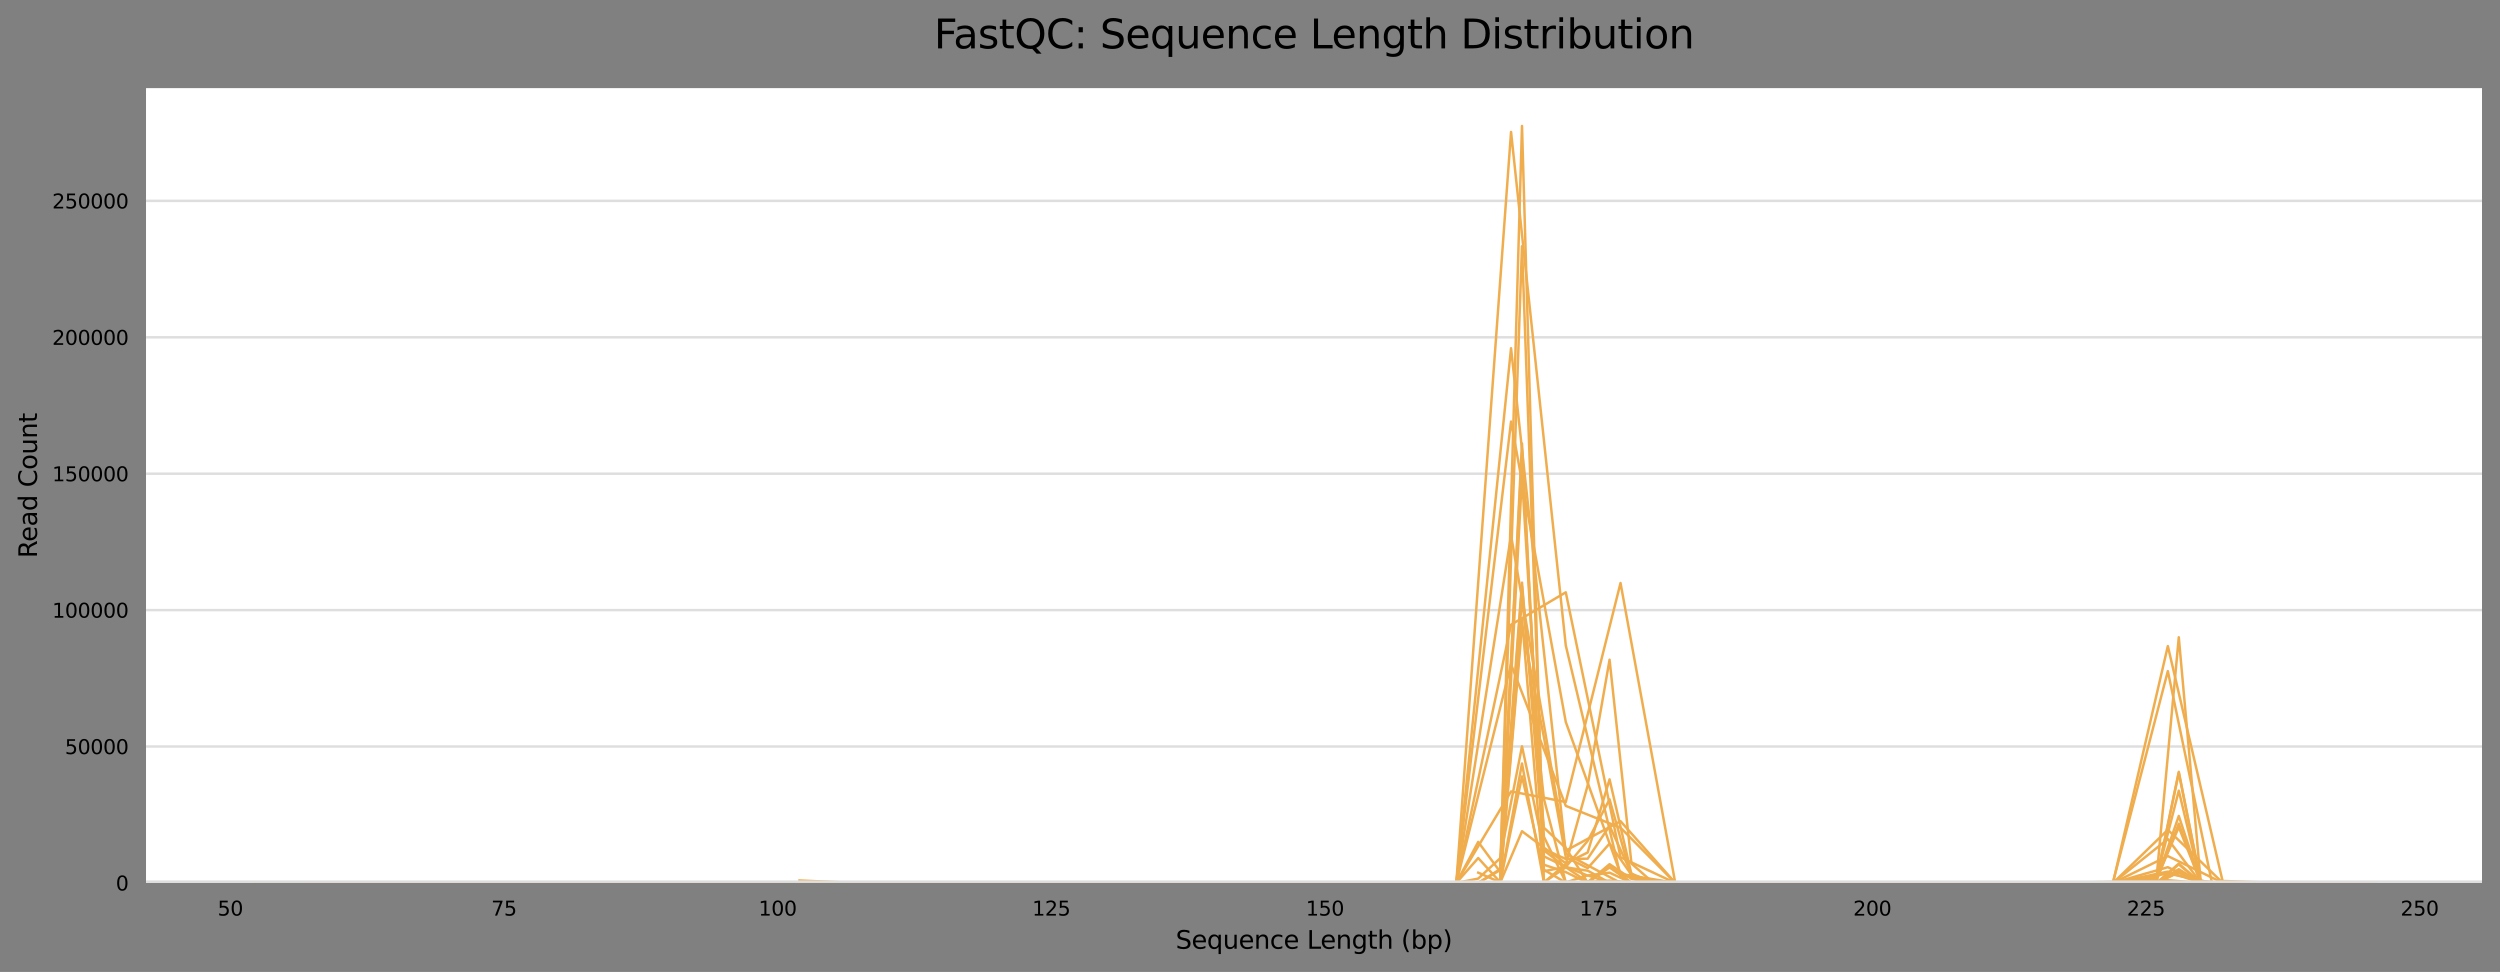 <?xml version="1.0" encoding="utf-8" standalone="no"?>
<!DOCTYPE svg PUBLIC "-//W3C//DTD SVG 1.1//EN"
  "http://www.w3.org/Graphics/SVG/1.1/DTD/svg11.dtd">
<svg xmlns:xlink="http://www.w3.org/1999/xlink" width="1000.158pt" height="388.845pt" viewBox="0 0 1000.158 388.845" xmlns="http://www.w3.org/2000/svg" version="1.1">
 <rect x="0" y="0" width="1000.158" height="388.845" fill="#808080" stroke="none"/>
 <defs>
  <style type="text/css">*{stroke-linejoin: round; stroke-linecap: butt}</style>
 </defs>
 <g id="figure_1">
  <g id="axes_1">
   <g id="patch_1">
    <path d="M 58.418 353.224 
L 992.958 353.224 
L 992.958 35.256 
L 58.418 35.256 
z
" style="fill: #ffffff"/>
   </g>
   <g id="matplotlib.axis_1">
    <g id="xtick_1">
     <g id="text_1">
      <!-- 50 -->
      <g transform="translate(87.049 366.303) scale(0.08 -0.08)">
       <defs>
        <path id="DejaVuSans-35" d="M 691 4666 
L 3169 4666 
L 3169 4134 
L 1269 4134 
L 1269 2991 
Q 1406 3038 1543 3061 
Q 1681 3084 1819 3084 
Q 2600 3084 3056 2656 
Q 3513 2228 3513 1497 
Q 3513 744 3044 326 
Q 2575 -91 1722 -91 
Q 1428 -91 1123 -41 
Q 819 9 494 109 
L 494 744 
Q 775 591 1075 516 
Q 1375 441 1709 441 
Q 2250 441 2565 725 
Q 2881 1009 2881 1497 
Q 2881 1984 2565 2268 
Q 2250 2553 1709 2553 
Q 1456 2553 1204 2497 
Q 953 2441 691 2322 
L 691 4666 
z
" transform="scale(0.016)"/>
        <path id="DejaVuSans-30" d="M 2034 4250 
Q 1547 4250 1301 3770 
Q 1056 3291 1056 2328 
Q 1056 1369 1301 889 
Q 1547 409 2034 409 
Q 2525 409 2770 889 
Q 3016 1369 3016 2328 
Q 3016 3291 2770 3770 
Q 2525 4250 2034 4250 
z
M 2034 4750 
Q 2819 4750 3233 4129 
Q 3647 3509 3647 2328 
Q 3647 1150 3233 529 
Q 2819 -91 2034 -91 
Q 1250 -91 836 529 
Q 422 1150 422 2328 
Q 422 3509 836 4129 
Q 1250 4750 2034 4750 
z
" transform="scale(0.016)"/>
       </defs>
       <use xlink:href="#DejaVuSans-35"/>
       <use xlink:href="#DejaVuSans-30" x="63.623"/>
      </g>
     </g>
    </g>
    <g id="xtick_2">
     <g id="text_2">
      <!-- 75 -->
      <g transform="translate(196.531 366.303) scale(0.08 -0.08)">
       <defs>
        <path id="DejaVuSans-37" d="M 525 4666 
L 3525 4666 
L 3525 4397 
L 1831 0 
L 1172 0 
L 2766 4134 
L 525 4134 
L 525 4666 
z
" transform="scale(0.016)"/>
       </defs>
       <use xlink:href="#DejaVuSans-37"/>
       <use xlink:href="#DejaVuSans-35" x="63.623"/>
      </g>
     </g>
    </g>
    <g id="xtick_3">
     <g id="text_3">
      <!-- 100 -->
      <g transform="translate(303.468 366.303) scale(0.08 -0.08)">
       <defs>
        <path id="DejaVuSans-31" d="M 794 531 
L 1825 531 
L 1825 4091 
L 703 3866 
L 703 4441 
L 1819 4666 
L 2450 4666 
L 2450 531 
L 3481 531 
L 3481 0 
L 794 0 
L 794 531 
z
" transform="scale(0.016)"/>
       </defs>
       <use xlink:href="#DejaVuSans-31"/>
       <use xlink:href="#DejaVuSans-30" x="63.623"/>
       <use xlink:href="#DejaVuSans-30" x="127.246"/>
      </g>
     </g>
    </g>
    <g id="xtick_4">
     <g id="text_4">
      <!-- 125 -->
      <g transform="translate(412.95 366.303) scale(0.08 -0.08)">
       <defs>
        <path id="DejaVuSans-32" d="M 1228 531 
L 3431 531 
L 3431 0 
L 469 0 
L 469 531 
Q 828 903 1448 1529 
Q 2069 2156 2228 2338 
Q 2531 2678 2651 2914 
Q 2772 3150 2772 3378 
Q 2772 3750 2511 3984 
Q 2250 4219 1831 4219 
Q 1534 4219 1204 4116 
Q 875 4013 500 3803 
L 500 4441 
Q 881 4594 1212 4672 
Q 1544 4750 1819 4750 
Q 2544 4750 2975 4387 
Q 3406 4025 3406 3419 
Q 3406 3131 3298 2873 
Q 3191 2616 2906 2266 
Q 2828 2175 2409 1742 
Q 1991 1309 1228 531 
z
" transform="scale(0.016)"/>
       </defs>
       <use xlink:href="#DejaVuSans-31"/>
       <use xlink:href="#DejaVuSans-32" x="63.623"/>
       <use xlink:href="#DejaVuSans-35" x="127.246"/>
      </g>
     </g>
    </g>
    <g id="xtick_5">
     <g id="text_5">
      <!-- 150 -->
      <g transform="translate(522.432 366.303) scale(0.08 -0.08)">
       <use xlink:href="#DejaVuSans-31"/>
       <use xlink:href="#DejaVuSans-35" x="63.623"/>
       <use xlink:href="#DejaVuSans-30" x="127.246"/>
      </g>
     </g>
    </g>
    <g id="xtick_6">
     <g id="text_6">
      <!-- 175 -->
      <g transform="translate(631.915 366.303) scale(0.08 -0.08)">
       <use xlink:href="#DejaVuSans-31"/>
       <use xlink:href="#DejaVuSans-37" x="63.623"/>
       <use xlink:href="#DejaVuSans-35" x="127.246"/>
      </g>
     </g>
    </g>
    <g id="xtick_7">
     <g id="text_7">
      <!-- 200 -->
      <g transform="translate(741.397 366.303) scale(0.08 -0.08)">
       <use xlink:href="#DejaVuSans-32"/>
       <use xlink:href="#DejaVuSans-30" x="63.623"/>
       <use xlink:href="#DejaVuSans-30" x="127.246"/>
      </g>
     </g>
    </g>
    <g id="xtick_8">
     <g id="text_8">
      <!-- 225 -->
      <g transform="translate(850.879 366.303) scale(0.08 -0.08)">
       <use xlink:href="#DejaVuSans-32"/>
       <use xlink:href="#DejaVuSans-32" x="63.623"/>
       <use xlink:href="#DejaVuSans-35" x="127.246"/>
      </g>
     </g>
    </g>
    <g id="xtick_9">
     <g id="text_9">
      <!-- 250 -->
      <g transform="translate(960.361 366.303) scale(0.08 -0.08)">
       <use xlink:href="#DejaVuSans-32"/>
       <use xlink:href="#DejaVuSans-35" x="63.623"/>
       <use xlink:href="#DejaVuSans-30" x="127.246"/>
      </g>
     </g>
    </g>
    <g id="text_10">
     <!-- Sequence Length (bp) -->
     <g transform="translate(470.348 379.565) scale(0.1 -0.1)">
      <defs>
       <path id="DejaVuSans-53" d="M 3425 4513 
L 3425 3897 
Q 3066 4069 2747 4153 
Q 2428 4238 2131 4238 
Q 1616 4238 1336 4038 
Q 1056 3838 1056 3469 
Q 1056 3159 1242 3001 
Q 1428 2844 1947 2747 
L 2328 2669 
Q 3034 2534 3370 2195 
Q 3706 1856 3706 1288 
Q 3706 609 3251 259 
Q 2797 -91 1919 -91 
Q 1588 -91 1214 -16 
Q 841 59 441 206 
L 441 856 
Q 825 641 1194 531 
Q 1563 422 1919 422 
Q 2459 422 2753 634 
Q 3047 847 3047 1241 
Q 3047 1584 2836 1778 
Q 2625 1972 2144 2069 
L 1759 2144 
Q 1053 2284 737 2584 
Q 422 2884 422 3419 
Q 422 4038 858 4394 
Q 1294 4750 2059 4750 
Q 2388 4750 2728 4690 
Q 3069 4631 3425 4513 
z
" transform="scale(0.016)"/>
       <path id="DejaVuSans-65" d="M 3597 1894 
L 3597 1613 
L 953 1613 
Q 991 1019 1311 708 
Q 1631 397 2203 397 
Q 2534 397 2845 478 
Q 3156 559 3463 722 
L 3463 178 
Q 3153 47 2828 -22 
Q 2503 -91 2169 -91 
Q 1331 -91 842 396 
Q 353 884 353 1716 
Q 353 2575 817 3079 
Q 1281 3584 2069 3584 
Q 2775 3584 3186 3129 
Q 3597 2675 3597 1894 
z
M 3022 2063 
Q 3016 2534 2758 2815 
Q 2500 3097 2075 3097 
Q 1594 3097 1305 2825 
Q 1016 2553 972 2059 
L 3022 2063 
z
" transform="scale(0.016)"/>
       <path id="DejaVuSans-71" d="M 947 1747 
Q 947 1113 1208 752 
Q 1469 391 1925 391 
Q 2381 391 2643 752 
Q 2906 1113 2906 1747 
Q 2906 2381 2643 2742 
Q 2381 3103 1925 3103 
Q 1469 3103 1208 2742 
Q 947 2381 947 1747 
z
M 2906 525 
Q 2725 213 2448 61 
Q 2172 -91 1784 -91 
Q 1150 -91 751 415 
Q 353 922 353 1747 
Q 353 2572 751 3078 
Q 1150 3584 1784 3584 
Q 2172 3584 2448 3432 
Q 2725 3281 2906 2969 
L 2906 3500 
L 3481 3500 
L 3481 -1331 
L 2906 -1331 
L 2906 525 
z
" transform="scale(0.016)"/>
       <path id="DejaVuSans-75" d="M 544 1381 
L 544 3500 
L 1119 3500 
L 1119 1403 
Q 1119 906 1312 657 
Q 1506 409 1894 409 
Q 2359 409 2629 706 
Q 2900 1003 2900 1516 
L 2900 3500 
L 3475 3500 
L 3475 0 
L 2900 0 
L 2900 538 
Q 2691 219 2414 64 
Q 2138 -91 1772 -91 
Q 1169 -91 856 284 
Q 544 659 544 1381 
z
M 1991 3584 
L 1991 3584 
z
" transform="scale(0.016)"/>
       <path id="DejaVuSans-6e" d="M 3513 2113 
L 3513 0 
L 2938 0 
L 2938 2094 
Q 2938 2591 2744 2837 
Q 2550 3084 2163 3084 
Q 1697 3084 1428 2787 
Q 1159 2491 1159 1978 
L 1159 0 
L 581 0 
L 581 3500 
L 1159 3500 
L 1159 2956 
Q 1366 3272 1645 3428 
Q 1925 3584 2291 3584 
Q 2894 3584 3203 3211 
Q 3513 2838 3513 2113 
z
" transform="scale(0.016)"/>
       <path id="DejaVuSans-63" d="M 3122 3366 
L 3122 2828 
Q 2878 2963 2633 3030 
Q 2388 3097 2138 3097 
Q 1578 3097 1268 2742 
Q 959 2388 959 1747 
Q 959 1106 1268 751 
Q 1578 397 2138 397 
Q 2388 397 2633 464 
Q 2878 531 3122 666 
L 3122 134 
Q 2881 22 2623 -34 
Q 2366 -91 2075 -91 
Q 1284 -91 818 406 
Q 353 903 353 1747 
Q 353 2603 823 3093 
Q 1294 3584 2113 3584 
Q 2378 3584 2631 3529 
Q 2884 3475 3122 3366 
z
" transform="scale(0.016)"/>
       <path id="DejaVuSans-20" transform="scale(0.016)"/>
       <path id="DejaVuSans-4c" d="M 628 4666 
L 1259 4666 
L 1259 531 
L 3531 531 
L 3531 0 
L 628 0 
L 628 4666 
z
" transform="scale(0.016)"/>
       <path id="DejaVuSans-67" d="M 2906 1791 
Q 2906 2416 2648 2759 
Q 2391 3103 1925 3103 
Q 1463 3103 1205 2759 
Q 947 2416 947 1791 
Q 947 1169 1205 825 
Q 1463 481 1925 481 
Q 2391 481 2648 825 
Q 2906 1169 2906 1791 
z
M 3481 434 
Q 3481 -459 3084 -895 
Q 2688 -1331 1869 -1331 
Q 1566 -1331 1297 -1286 
Q 1028 -1241 775 -1147 
L 775 -588 
Q 1028 -725 1275 -790 
Q 1522 -856 1778 -856 
Q 2344 -856 2625 -561 
Q 2906 -266 2906 331 
L 2906 616 
Q 2728 306 2450 153 
Q 2172 0 1784 0 
Q 1141 0 747 490 
Q 353 981 353 1791 
Q 353 2603 747 3093 
Q 1141 3584 1784 3584 
Q 2172 3584 2450 3431 
Q 2728 3278 2906 2969 
L 2906 3500 
L 3481 3500 
L 3481 434 
z
" transform="scale(0.016)"/>
       <path id="DejaVuSans-74" d="M 1172 4494 
L 1172 3500 
L 2356 3500 
L 2356 3053 
L 1172 3053 
L 1172 1153 
Q 1172 725 1289 603 
Q 1406 481 1766 481 
L 2356 481 
L 2356 0 
L 1766 0 
Q 1100 0 847 248 
Q 594 497 594 1153 
L 594 3053 
L 172 3053 
L 172 3500 
L 594 3500 
L 594 4494 
L 1172 4494 
z
" transform="scale(0.016)"/>
       <path id="DejaVuSans-68" d="M 3513 2113 
L 3513 0 
L 2938 0 
L 2938 2094 
Q 2938 2591 2744 2837 
Q 2550 3084 2163 3084 
Q 1697 3084 1428 2787 
Q 1159 2491 1159 1978 
L 1159 0 
L 581 0 
L 581 4863 
L 1159 4863 
L 1159 2956 
Q 1366 3272 1645 3428 
Q 1925 3584 2291 3584 
Q 2894 3584 3203 3211 
Q 3513 2838 3513 2113 
z
" transform="scale(0.016)"/>
       <path id="DejaVuSans-28" d="M 1984 4856 
Q 1566 4138 1362 3434 
Q 1159 2731 1159 2009 
Q 1159 1288 1364 580 
Q 1569 -128 1984 -844 
L 1484 -844 
Q 1016 -109 783 600 
Q 550 1309 550 2009 
Q 550 2706 781 3412 
Q 1013 4119 1484 4856 
L 1984 4856 
z
" transform="scale(0.016)"/>
       <path id="DejaVuSans-62" d="M 3116 1747 
Q 3116 2381 2855 2742 
Q 2594 3103 2138 3103 
Q 1681 3103 1420 2742 
Q 1159 2381 1159 1747 
Q 1159 1113 1420 752 
Q 1681 391 2138 391 
Q 2594 391 2855 752 
Q 3116 1113 3116 1747 
z
M 1159 2969 
Q 1341 3281 1617 3432 
Q 1894 3584 2278 3584 
Q 2916 3584 3314 3078 
Q 3713 2572 3713 1747 
Q 3713 922 3314 415 
Q 2916 -91 2278 -91 
Q 1894 -91 1617 61 
Q 1341 213 1159 525 
L 1159 0 
L 581 0 
L 581 4863 
L 1159 4863 
L 1159 2969 
z
" transform="scale(0.016)"/>
       <path id="DejaVuSans-70" d="M 1159 525 
L 1159 -1331 
L 581 -1331 
L 581 3500 
L 1159 3500 
L 1159 2969 
Q 1341 3281 1617 3432 
Q 1894 3584 2278 3584 
Q 2916 3584 3314 3078 
Q 3713 2572 3713 1747 
Q 3713 922 3314 415 
Q 2916 -91 2278 -91 
Q 1894 -91 1617 61 
Q 1341 213 1159 525 
z
M 3116 1747 
Q 3116 2381 2855 2742 
Q 2594 3103 2138 3103 
Q 1681 3103 1420 2742 
Q 1159 2381 1159 1747 
Q 1159 1113 1420 752 
Q 1681 391 2138 391 
Q 2594 391 2855 752 
Q 3116 1113 3116 1747 
z
" transform="scale(0.016)"/>
       <path id="DejaVuSans-29" d="M 513 4856 
L 1013 4856 
Q 1481 4119 1714 3412 
Q 1947 2706 1947 2009 
Q 1947 1309 1714 600 
Q 1481 -109 1013 -844 
L 513 -844 
Q 928 -128 1133 580 
Q 1338 1288 1338 2009 
Q 1338 2731 1133 3434 
Q 928 4138 513 4856 
z
" transform="scale(0.016)"/>
      </defs>
      <use xlink:href="#DejaVuSans-53"/>
      <use xlink:href="#DejaVuSans-65" x="63.477"/>
      <use xlink:href="#DejaVuSans-71" x="125"/>
      <use xlink:href="#DejaVuSans-75" x="188.477"/>
      <use xlink:href="#DejaVuSans-65" x="251.855"/>
      <use xlink:href="#DejaVuSans-6e" x="313.379"/>
      <use xlink:href="#DejaVuSans-63" x="376.758"/>
      <use xlink:href="#DejaVuSans-65" x="431.738"/>
      <use xlink:href="#DejaVuSans-20" x="493.262"/>
      <use xlink:href="#DejaVuSans-4c" x="525.049"/>
      <use xlink:href="#DejaVuSans-65" x="579.012"/>
      <use xlink:href="#DejaVuSans-6e" x="640.535"/>
      <use xlink:href="#DejaVuSans-67" x="703.914"/>
      <use xlink:href="#DejaVuSans-74" x="767.391"/>
      <use xlink:href="#DejaVuSans-68" x="806.6"/>
      <use xlink:href="#DejaVuSans-20" x="869.979"/>
      <use xlink:href="#DejaVuSans-28" x="901.766"/>
      <use xlink:href="#DejaVuSans-62" x="940.779"/>
      <use xlink:href="#DejaVuSans-70" x="1004.256"/>
      <use xlink:href="#DejaVuSans-29" x="1067.732"/>
     </g>
    </g>
   </g>
   <g id="matplotlib.axis_2">
    <g id="ytick_1">
     <g id="line2d_1">
      <path d="M 58.418 353.224 
L 992.958 353.224 
" clip-path="url(#p07ceef434c)" style="fill: none; stroke: #dedede; stroke-linecap: square"/>
     </g>
     <g id="text_11">
      <!-- 0 -->
      <g transform="translate(46.328 356.263) scale(0.08 -0.08)">
       <use xlink:href="#DejaVuSans-30"/>
      </g>
     </g>
    </g>
    <g id="ytick_2">
     <g id="line2d_2">
      <path d="M 58.418 298.652 
L 992.958 298.652 
" clip-path="url(#p07ceef434c)" style="fill: none; stroke: #dedede; stroke-linecap: square"/>
     </g>
     <g id="text_12">
      <!-- 50000 -->
      <g transform="translate(25.968 301.691) scale(0.08 -0.08)">
       <use xlink:href="#DejaVuSans-35"/>
       <use xlink:href="#DejaVuSans-30" x="63.623"/>
       <use xlink:href="#DejaVuSans-30" x="127.246"/>
       <use xlink:href="#DejaVuSans-30" x="190.869"/>
       <use xlink:href="#DejaVuSans-30" x="254.492"/>
      </g>
     </g>
    </g>
    <g id="ytick_3">
     <g id="line2d_3">
      <path d="M 58.418 244.08 
L 992.958 244.08 
" clip-path="url(#p07ceef434c)" style="fill: none; stroke: #dedede; stroke-linecap: square"/>
     </g>
     <g id="text_13">
      <!-- 100000 -->
      <g transform="translate(20.878 247.12) scale(0.08 -0.08)">
       <use xlink:href="#DejaVuSans-31"/>
       <use xlink:href="#DejaVuSans-30" x="63.623"/>
       <use xlink:href="#DejaVuSans-30" x="127.246"/>
       <use xlink:href="#DejaVuSans-30" x="190.869"/>
       <use xlink:href="#DejaVuSans-30" x="254.492"/>
       <use xlink:href="#DejaVuSans-30" x="318.115"/>
      </g>
     </g>
    </g>
    <g id="ytick_4">
     <g id="line2d_4">
      <path d="M 58.418 189.508 
L 992.958 189.508 
" clip-path="url(#p07ceef434c)" style="fill: none; stroke: #dedede; stroke-linecap: square"/>
     </g>
     <g id="text_14">
      <!-- 150000 -->
      <g transform="translate(20.878 192.548) scale(0.08 -0.08)">
       <use xlink:href="#DejaVuSans-31"/>
       <use xlink:href="#DejaVuSans-35" x="63.623"/>
       <use xlink:href="#DejaVuSans-30" x="127.246"/>
       <use xlink:href="#DejaVuSans-30" x="190.869"/>
       <use xlink:href="#DejaVuSans-30" x="254.492"/>
       <use xlink:href="#DejaVuSans-30" x="318.115"/>
      </g>
     </g>
    </g>
    <g id="ytick_5">
     <g id="line2d_5">
      <path d="M 58.418 134.937 
L 992.958 134.937 
" clip-path="url(#p07ceef434c)" style="fill: none; stroke: #dedede; stroke-linecap: square"/>
     </g>
     <g id="text_15">
      <!-- 200000 -->
      <g transform="translate(20.878 137.976) scale(0.08 -0.08)">
       <use xlink:href="#DejaVuSans-32"/>
       <use xlink:href="#DejaVuSans-30" x="63.623"/>
       <use xlink:href="#DejaVuSans-30" x="127.246"/>
       <use xlink:href="#DejaVuSans-30" x="190.869"/>
       <use xlink:href="#DejaVuSans-30" x="254.492"/>
       <use xlink:href="#DejaVuSans-30" x="318.115"/>
      </g>
     </g>
    </g>
    <g id="ytick_6">
     <g id="line2d_6">
      <path d="M 58.418 80.365 
L 992.958 80.365 
" clip-path="url(#p07ceef434c)" style="fill: none; stroke: #dedede; stroke-linecap: square"/>
     </g>
     <g id="text_16">
      <!-- 250000 -->
      <g transform="translate(20.878 83.404) scale(0.08 -0.08)">
       <use xlink:href="#DejaVuSans-32"/>
       <use xlink:href="#DejaVuSans-35" x="63.623"/>
       <use xlink:href="#DejaVuSans-30" x="127.246"/>
       <use xlink:href="#DejaVuSans-30" x="190.869"/>
       <use xlink:href="#DejaVuSans-30" x="254.492"/>
       <use xlink:href="#DejaVuSans-30" x="318.115"/>
      </g>
     </g>
    </g>
    <g id="text_17">
     <!-- Read Count -->
     <g transform="translate(14.798 223.241) rotate(-90) scale(0.1 -0.1)">
      <defs>
       <path id="DejaVuSans-52" d="M 2841 2188 
Q 3044 2119 3236 1894 
Q 3428 1669 3622 1275 
L 4263 0 
L 3584 0 
L 2988 1197 
Q 2756 1666 2539 1819 
Q 2322 1972 1947 1972 
L 1259 1972 
L 1259 0 
L 628 0 
L 628 4666 
L 2053 4666 
Q 2853 4666 3247 4331 
Q 3641 3997 3641 3322 
Q 3641 2881 3436 2590 
Q 3231 2300 2841 2188 
z
M 1259 4147 
L 1259 2491 
L 2053 2491 
Q 2509 2491 2742 2702 
Q 2975 2913 2975 3322 
Q 2975 3731 2742 3939 
Q 2509 4147 2053 4147 
L 1259 4147 
z
" transform="scale(0.016)"/>
       <path id="DejaVuSans-61" d="M 2194 1759 
Q 1497 1759 1228 1600 
Q 959 1441 959 1056 
Q 959 750 1161 570 
Q 1363 391 1709 391 
Q 2188 391 2477 730 
Q 2766 1069 2766 1631 
L 2766 1759 
L 2194 1759 
z
M 3341 1997 
L 3341 0 
L 2766 0 
L 2766 531 
Q 2569 213 2275 61 
Q 1981 -91 1556 -91 
Q 1019 -91 701 211 
Q 384 513 384 1019 
Q 384 1609 779 1909 
Q 1175 2209 1959 2209 
L 2766 2209 
L 2766 2266 
Q 2766 2663 2505 2880 
Q 2244 3097 1772 3097 
Q 1472 3097 1187 3025 
Q 903 2953 641 2809 
L 641 3341 
Q 956 3463 1253 3523 
Q 1550 3584 1831 3584 
Q 2591 3584 2966 3190 
Q 3341 2797 3341 1997 
z
" transform="scale(0.016)"/>
       <path id="DejaVuSans-64" d="M 2906 2969 
L 2906 4863 
L 3481 4863 
L 3481 0 
L 2906 0 
L 2906 525 
Q 2725 213 2448 61 
Q 2172 -91 1784 -91 
Q 1150 -91 751 415 
Q 353 922 353 1747 
Q 353 2572 751 3078 
Q 1150 3584 1784 3584 
Q 2172 3584 2448 3432 
Q 2725 3281 2906 2969 
z
M 947 1747 
Q 947 1113 1208 752 
Q 1469 391 1925 391 
Q 2381 391 2643 752 
Q 2906 1113 2906 1747 
Q 2906 2381 2643 2742 
Q 2381 3103 1925 3103 
Q 1469 3103 1208 2742 
Q 947 2381 947 1747 
z
" transform="scale(0.016)"/>
       <path id="DejaVuSans-43" d="M 4122 4306 
L 4122 3641 
Q 3803 3938 3442 4084 
Q 3081 4231 2675 4231 
Q 1875 4231 1450 3742 
Q 1025 3253 1025 2328 
Q 1025 1406 1450 917 
Q 1875 428 2675 428 
Q 3081 428 3442 575 
Q 3803 722 4122 1019 
L 4122 359 
Q 3791 134 3420 21 
Q 3050 -91 2638 -91 
Q 1578 -91 968 557 
Q 359 1206 359 2328 
Q 359 3453 968 4101 
Q 1578 4750 2638 4750 
Q 3056 4750 3426 4639 
Q 3797 4528 4122 4306 
z
" transform="scale(0.016)"/>
       <path id="DejaVuSans-6f" d="M 1959 3097 
Q 1497 3097 1228 2736 
Q 959 2375 959 1747 
Q 959 1119 1226 758 
Q 1494 397 1959 397 
Q 2419 397 2687 759 
Q 2956 1122 2956 1747 
Q 2956 2369 2687 2733 
Q 2419 3097 1959 3097 
z
M 1959 3584 
Q 2709 3584 3137 3096 
Q 3566 2609 3566 1747 
Q 3566 888 3137 398 
Q 2709 -91 1959 -91 
Q 1206 -91 779 398 
Q 353 888 353 1747 
Q 353 2609 779 3096 
Q 1206 3584 1959 3584 
z
" transform="scale(0.016)"/>
      </defs>
      <use xlink:href="#DejaVuSans-52"/>
      <use xlink:href="#DejaVuSans-65" x="64.982"/>
      <use xlink:href="#DejaVuSans-61" x="126.506"/>
      <use xlink:href="#DejaVuSans-64" x="187.785"/>
      <use xlink:href="#DejaVuSans-20" x="251.262"/>
      <use xlink:href="#DejaVuSans-43" x="283.049"/>
      <use xlink:href="#DejaVuSans-6f" x="352.873"/>
      <use xlink:href="#DejaVuSans-75" x="414.055"/>
      <use xlink:href="#DejaVuSans-6e" x="477.434"/>
      <use xlink:href="#DejaVuSans-74" x="540.812"/>
     </g>
    </g>
   </g>
   <g id="line2d_7">
    <path d="M 319.862 353.223 
L 341.758 353.224 
L 363.654 353.224 
L 385.551 353.224 
L 407.447 353.224 
L 429.344 353.224 
L 451.24 353.224 
L 473.137 353.224 
L 495.033 353.224 
L 516.93 353.224 
L 538.826 353.224 
L 560.722 353.224 
L 582.619 353.224 
L 604.515 353.129 
L 626.412 353.199 
L 648.308 353.224 
L 670.205 353.224 
L 692.101 353.224 
L 713.997 353.224 
L 735.894 353.224 
L 757.79 353.224 
L 779.687 353.224 
L 801.583 353.224 
L 823.48 353.224 
L 845.376 353.224 
L 867.273 352.152 
L 880.41 353.212 
" clip-path="url(#p07ceef434c)" style="fill: none; stroke: #f0ad4e; stroke-linecap: square"/>
   </g>
   <g id="line2d_8">
    <path d="M 608.895 353.153 
L 617.653 353.223 
L 626.412 353.224 
L 635.17 353.224 
L 643.929 353.224 
L 652.687 353.224 
L 661.446 353.224 
L 670.205 353.224 
L 678.963 353.224 
L 687.722 353.224 
L 696.48 353.224 
L 705.239 353.224 
L 713.997 353.224 
L 722.756 353.224 
L 731.515 353.224 
L 740.273 353.224 
L 749.032 353.224 
L 757.79 353.224 
L 766.549 353.224 
L 775.308 353.224 
L 784.066 353.224 
L 792.825 353.224 
L 801.583 353.224 
L 810.342 353.224 
L 819.1 353.224 
L 827.859 353.224 
L 836.618 353.224 
L 845.376 353.224 
L 854.135 353.224 
L 862.893 353.224 
L 871.652 353.206 
" clip-path="url(#p07ceef434c)" style="fill: none; stroke: #f0ad4e; stroke-linecap: square"/>
   </g>
   <g id="line2d_9">
    <path d="M 100.897 353.223 
L 122.794 353.224 
L 144.69 353.224 
L 166.587 353.224 
L 188.483 353.224 
L 210.379 353.224 
L 232.276 353.224 
L 254.172 353.224 
L 276.069 353.224 
L 297.965 353.224 
L 319.862 353.224 
L 341.758 353.224 
L 363.654 353.224 
L 385.551 353.224 
L 407.447 353.224 
L 429.344 353.224 
L 451.24 353.224 
L 473.137 353.224 
L 495.033 353.224 
L 516.93 353.224 
L 538.826 353.224 
L 560.722 353.224 
L 582.619 353.224 
L 604.515 353.187 
L 626.412 353.201 
L 648.308 353.197 
L 670.205 353.224 
L 692.101 353.224 
L 713.997 353.224 
L 735.894 353.224 
L 757.79 353.224 
L 779.687 353.224 
L 801.583 353.224 
L 823.48 353.224 
L 845.376 353.205 
L 867.273 349.47 
L 884.79 353.184 
" clip-path="url(#p07ceef434c)" style="fill: none; stroke: #f0ad4e; stroke-linecap: square"/>
   </g>
   <g id="line2d_10">
    <path d="M 608.895 353.156 
L 617.653 353.218 
L 626.412 353.22 
L 635.17 353.213 
L 643.929 353.206 
L 652.687 353.223 
L 661.446 353.224 
L 670.205 353.224 
L 678.963 353.224 
L 687.722 353.224 
L 696.48 353.224 
L 705.239 353.224 
L 713.997 353.224 
L 722.756 353.224 
L 731.515 353.224 
L 740.273 353.224 
L 749.032 353.224 
L 757.79 353.224 
L 766.549 353.224 
L 775.308 353.224 
L 784.066 353.224 
L 792.825 353.224 
L 801.583 353.224 
L 810.342 353.224 
L 819.1 353.224 
L 827.859 353.224 
L 836.618 353.224 
L 845.376 353.223 
L 854.135 353.223 
L 862.893 353.224 
L 871.652 353.14 
L 880.41 353.223 
" clip-path="url(#p07ceef434c)" style="fill: none; stroke: #f0ad4e; stroke-linecap: square"/>
   </g>
   <g id="line2d_11">
    <path d="M 591.377 353.223 
L 600.136 353.224 
L 608.895 353.108 
L 617.653 353.201 
L 626.412 353.2 
L 635.17 353.221 
L 643.929 353.216 
L 652.687 353.223 
L 661.446 353.224 
L 670.205 353.224 
L 678.963 353.224 
L 687.722 353.224 
L 696.48 353.224 
L 705.239 353.224 
L 713.997 353.224 
L 722.756 353.224 
L 731.515 353.224 
L 740.273 353.224 
L 749.032 353.224 
L 757.79 353.224 
L 766.549 353.224 
L 775.308 353.224 
L 784.066 353.224 
L 792.825 353.224 
L 801.583 353.224 
L 810.342 353.224 
L 819.1 353.224 
L 827.859 353.224 
L 836.618 353.224 
L 845.376 353.224 
L 854.135 353.223 
L 862.893 353.224 
L 871.652 353.192 
L 880.41 353.223 
" clip-path="url(#p07ceef434c)" style="fill: none; stroke: #f0ad4e; stroke-linecap: square"/>
   </g>
   <g id="line2d_12">
    <path d="M 591.377 353.222 
L 600.136 353.224 
L 608.895 353.199 
L 617.653 353.221 
L 626.412 353.223 
L 635.17 353.222 
L 643.929 353.221 
L 652.687 353.224 
L 661.446 353.224 
L 670.205 353.224 
L 678.963 353.224 
L 687.722 353.224 
L 696.48 353.224 
L 705.239 353.224 
L 713.997 353.224 
L 722.756 353.224 
L 731.515 353.224 
L 740.273 353.224 
L 749.032 353.224 
L 757.79 353.224 
L 766.549 353.224 
L 775.308 353.224 
L 784.066 353.224 
L 792.825 353.224 
L 801.583 353.224 
L 810.342 353.224 
L 819.1 353.224 
L 827.859 353.224 
L 836.618 353.224 
L 845.376 353.224 
L 854.135 353.224 
L 862.893 353.224 
L 871.652 353.208 
L 880.41 353.223 
" clip-path="url(#p07ceef434c)" style="fill: none; stroke: #f0ad4e; stroke-linecap: square"/>
   </g>
   <g id="line2d_13">
    <path d="M 608.895 353.209 
L 617.653 353.221 
L 626.412 353.224 
L 635.17 353.224 
L 643.929 353.222 
L 652.687 353.224 
L 661.446 353.224 
L 670.205 353.224 
L 678.963 353.224 
L 687.722 353.224 
L 696.48 353.224 
L 705.239 353.224 
L 713.997 353.224 
L 722.756 353.224 
L 731.515 353.224 
L 740.273 353.224 
L 749.032 353.224 
L 757.79 353.224 
L 766.549 353.224 
L 775.308 353.224 
L 784.066 353.224 
L 792.825 353.224 
L 801.583 353.224 
L 810.342 353.224 
L 819.1 353.224 
L 827.859 353.224 
L 836.618 353.224 
L 845.376 353.224 
L 854.135 353.224 
L 862.893 353.224 
L 871.652 353.217 
" clip-path="url(#p07ceef434c)" style="fill: none; stroke: #f0ad4e; stroke-linecap: square"/>
   </g>
   <g id="line2d_14">
    <path d="M 591.377 353.214 
L 600.136 353.127 
L 608.895 50.397 
L 617.653 352.981 
L 626.412 346.993 
L 635.17 348.333 
L 643.929 353.129 
L 652.687 353.224 
L 661.446 353.224 
L 670.205 353.224 
L 678.963 353.224 
L 687.722 353.224 
L 696.48 353.221 
L 705.239 353.224 
L 713.997 353.224 
L 722.756 353.224 
L 731.515 353.224 
L 740.273 353.224 
L 749.032 353.224 
L 757.79 353.224 
L 766.549 353.223 
L 775.308 353.224 
L 784.066 353.224 
L 792.825 353.222 
L 801.583 353.224 
L 810.342 353.224 
L 819.1 353.224 
L 827.859 353.224 
L 836.618 353.224 
L 845.376 353.224 
L 854.135 353.22 
L 862.893 353.214 
L 871.652 348.02 
L 880.41 353.209 
" clip-path="url(#p07ceef434c)" style="fill: none; stroke: #f0ad4e; stroke-linecap: square"/>
   </g>
   <g id="line2d_15">
    <path d="M 512.55 353.222 
L 521.309 353.224 
L 530.067 353.224 
L 538.826 353.224 
L 547.585 353.224 
L 556.343 353.224 
L 565.102 353.224 
L 573.86 353.224 
L 582.619 353.224 
L 591.377 353.212 
L 600.136 353.199 
L 608.895 305.446 
L 617.653 353.008 
L 626.412 345.681 
L 635.17 314.197 
L 643.929 263.929 
L 652.687 345.483 
L 661.446 353.217 
L 670.205 353.224 
L 678.963 353.224 
L 687.722 353.224 
L 696.48 353.224 
L 705.239 353.223 
L 713.997 353.222 
L 722.756 353.224 
L 731.515 353.224 
L 740.273 353.224 
L 749.032 353.224 
L 757.79 353.223 
L 766.549 353.223 
L 775.308 353.222 
L 784.066 353.223 
L 792.825 353.223 
L 801.583 353.224 
L 810.342 353.224 
L 819.1 353.224 
L 827.859 353.223 
L 836.618 353.224 
L 845.376 353.166 
L 854.135 352.283 
L 862.893 349.727 
L 871.652 254.953 
L 880.41 352.417 
L 889.169 353.22 
" clip-path="url(#p07ceef434c)" style="fill: none; stroke: #f0ad4e; stroke-linecap: square"/>
   </g>
   <g id="line2d_16">
    <path d="M 319.862 353.223 
L 341.758 353.224 
L 363.654 353.224 
L 385.551 353.224 
L 407.447 353.224 
L 429.344 353.224 
L 451.24 353.224 
L 473.137 353.224 
L 495.033 353.224 
L 516.93 353.224 
L 538.826 353.224 
L 560.722 353.224 
L 582.619 353.22 
L 604.515 52.789 
L 626.412 258.217 
L 648.308 350.308 
L 670.205 353.224 
L 692.101 353.224 
L 713.997 353.222 
L 735.894 353.224 
L 757.79 353.223 
L 779.687 353.224 
L 801.583 353.221 
L 823.48 353.222 
L 845.376 353.216 
L 867.273 331.964 
L 889.169 353.127 
L 911.065 353.223 
L 932.962 353.224 
L 950.479 353.223 
" clip-path="url(#p07ceef434c)" style="fill: none; stroke: #f0ad4e; stroke-linecap: square"/>
   </g>
   <g id="line2d_17">
    <path d="M 573.86 353.223 
L 582.619 353.223 
L 591.377 353.222 
L 600.136 353.133 
L 608.895 250.615 
L 617.653 294.882 
L 626.412 342.915 
L 635.17 347.315 
L 643.929 337.496 
L 652.687 349.986 
L 661.446 353.22 
L 670.205 353.224 
L 678.963 353.224 
L 687.722 353.224 
L 696.48 353.224 
L 705.239 353.224 
L 713.997 353.224 
L 722.756 353.224 
L 731.515 353.224 
L 740.273 353.224 
L 749.032 353.224 
L 757.79 353.224 
L 766.549 353.224 
L 775.308 353.224 
L 784.066 353.224 
L 792.825 353.224 
L 801.583 353.224 
L 810.342 353.224 
L 819.1 353.224 
L 827.859 353.224 
L 836.618 353.224 
L 845.376 353.216 
L 854.135 352.795 
L 862.893 351.797 
L 871.652 329.535 
L 880.41 353.072 
" clip-path="url(#p07ceef434c)" style="fill: none; stroke: #f0ad4e; stroke-linecap: square"/>
   </g>
   <g id="line2d_18">
    <path d="M 591.377 353.221 
L 600.136 353.146 
L 608.895 234.672 
L 617.653 331.138 
L 626.412 339.261 
L 635.17 353.081 
L 643.929 345.725 
L 652.687 351.61 
L 661.446 353.22 
L 670.205 353.222 
L 678.963 353.223 
L 687.722 353.222 
L 696.48 353.224 
L 705.239 353.224 
L 713.997 353.224 
L 722.756 353.222 
L 731.515 353.224 
L 740.273 353.223 
L 749.032 353.224 
L 757.79 353.224 
L 766.549 353.224 
L 775.308 353.224 
L 784.066 353.224 
L 792.825 353.224 
L 801.583 353.224 
L 810.342 353.224 
L 819.1 353.224 
L 827.859 353.223 
L 836.618 353.224 
L 845.376 353.213 
L 854.135 352.688 
L 862.893 351.3 
L 871.652 330.912 
L 880.41 353.026 
L 889.169 353.223 
L 897.928 353.223 
" clip-path="url(#p07ceef434c)" style="fill: none; stroke: #f0ad4e; stroke-linecap: square"/>
   </g>
   <g id="line2d_19">
    <path d="M 319.862 353.223 
L 341.758 353.224 
L 363.654 353.224 
L 385.551 353.224 
L 407.447 353.224 
L 429.344 353.224 
L 451.24 353.224 
L 473.137 353.224 
L 495.033 353.224 
L 516.93 353.224 
L 538.826 353.224 
L 560.722 353.224 
L 582.619 353.222 
L 604.515 316.621 
L 626.412 320.854 
L 648.308 233.237 
L 670.205 353.214 
L 692.101 353.224 
L 713.997 353.221 
L 735.894 353.223 
L 757.79 353.224 
L 779.687 353.22 
L 801.583 353.224 
L 823.48 353.22 
L 845.376 352.788 
L 867.273 268.486 
L 884.79 352.554 
" clip-path="url(#p07ceef434c)" style="fill: none; stroke: #f0ad4e; stroke-linecap: square"/>
   </g>
   <g id="line2d_20">
    <path d="M 319.862 353.223 
L 341.758 353.224 
L 363.654 353.224 
L 385.551 353.224 
L 407.447 353.224 
L 429.344 353.224 
L 451.24 353.224 
L 473.137 353.224 
L 495.033 353.224 
L 516.93 353.224 
L 538.826 353.224 
L 560.722 353.224 
L 582.619 353.224 
L 604.515 168.65 
L 626.412 288.841 
L 648.308 349.601 
L 670.205 353.217 
L 692.101 353.223 
L 713.997 353.224 
L 735.894 353.224 
L 757.79 353.223 
L 779.687 353.223 
L 801.583 353.224 
L 823.48 353.224 
L 845.376 353.202 
L 867.273 346.933 
L 880.41 353.194 
" clip-path="url(#p07ceef434c)" style="fill: none; stroke: #f0ad4e; stroke-linecap: square"/>
   </g>
   <g id="line2d_21">
    <path d="M 582.619 353.22 
L 591.377 353.178 
L 600.136 353.062 
L 608.895 247.304 
L 617.653 353.079 
L 626.412 353.033 
L 635.17 350.197 
L 643.929 353.186 
L 652.687 353.221 
L 661.446 353.224 
L 670.205 353.224 
L 678.963 353.224 
L 687.722 353.224 
L 696.48 353.224 
L 705.239 353.224 
L 713.997 353.222 
L 722.756 353.224 
L 731.515 353.221 
L 740.273 353.222 
L 749.032 353.224 
L 757.79 353.224 
L 766.549 353.224 
L 775.308 353.224 
L 784.066 353.22 
L 792.825 353.224 
L 801.583 353.224 
L 810.342 353.222 
L 819.1 353.224 
L 827.859 353.223 
L 836.618 353.224 
L 845.376 353.164 
L 854.135 352.697 
L 862.893 350.928 
L 871.652 308.773 
L 880.41 352.887 
L 889.169 353.223 
L 897.928 353.223 
" clip-path="url(#p07ceef434c)" style="fill: none; stroke: #f0ad4e; stroke-linecap: square"/>
   </g>
   <g id="line2d_22">
    <path d="M 582.619 353.223 
L 591.377 336.812 
L 600.136 348.762 
L 608.895 98.524 
L 617.653 342.617 
L 626.412 346.793 
L 635.17 350.278 
L 643.929 349.118 
L 652.687 353.184 
L 661.446 353.224 
L 670.205 353.224 
L 678.963 353.224 
L 687.722 353.224 
L 696.48 353.224 
L 705.239 353.224 
L 713.997 353.224 
L 722.756 353.224 
L 731.515 353.224 
L 740.273 353.224 
L 749.032 353.224 
L 757.79 353.224 
L 766.549 353.224 
L 775.308 353.224 
L 784.066 353.222 
L 792.825 353.223 
L 801.583 353.224 
L 810.342 353.224 
L 819.1 353.224 
L 827.859 353.224 
L 836.618 353.224 
L 845.376 353.224 
L 854.135 353.181 
L 862.893 353.189 
L 871.652 345.495 
L 880.41 353.186 
" clip-path="url(#p07ceef434c)" style="fill: none; stroke: #f0ad4e; stroke-linecap: square"/>
   </g>
   <g id="line2d_23">
    <path d="M 276.069 353.223 
L 297.965 353.224 
L 319.862 353.224 
L 341.758 353.224 
L 363.654 353.224 
L 385.551 353.224 
L 407.447 353.224 
L 429.344 353.224 
L 451.24 353.224 
L 473.137 353.224 
L 495.033 353.224 
L 516.93 353.224 
L 538.826 353.224 
L 560.722 353.224 
L 582.619 353.224 
L 604.515 265.787 
L 626.412 322.404 
L 648.308 331.145 
L 670.205 353.215 
L 692.101 353.224 
L 713.997 353.224 
L 735.894 353.224 
L 757.79 353.224 
L 779.687 353.221 
L 801.583 353.22 
L 823.48 353.224 
L 845.376 352.922 
L 867.273 258.476 
L 889.169 352.441 
L 911.065 353.223 
" clip-path="url(#p07ceef434c)" style="fill: none; stroke: #f0ad4e; stroke-linecap: square"/>
   </g>
   <g id="line2d_24">
    <path d="M 495.033 353.221 
L 516.93 353.224 
L 538.826 353.224 
L 560.722 353.224 
L 582.619 353.224 
L 604.515 249.921 
L 626.412 236.966 
L 648.308 342.977 
L 670.205 353.224 
L 692.101 353.223 
L 713.997 353.224 
L 735.894 353.224 
L 757.79 353.224 
L 779.687 353.221 
L 801.583 353.224 
L 823.48 353.224 
L 845.376 353.208 
L 867.273 342.48 
L 889.169 353.177 
L 911.065 353.224 
L 932.962 353.224 
L 950.479 353.223 
" clip-path="url(#p07ceef434c)" style="fill: none; stroke: #f0ad4e; stroke-linecap: square"/>
   </g>
   <g id="line2d_25">
    <path d="M 582.619 353.221 
L 591.377 353.215 
L 600.136 348.104 
L 608.895 233.097 
L 617.653 340.218 
L 626.412 346.942 
L 635.17 352.851 
L 643.929 346.432 
L 652.687 353.175 
L 661.446 353.224 
L 670.205 353.224 
L 678.963 353.224 
L 687.722 353.224 
L 696.48 353.224 
L 705.239 353.224 
L 713.997 353.224 
L 722.756 353.223 
L 731.515 353.224 
L 740.273 353.224 
L 749.032 353.224 
L 757.79 353.224 
L 766.549 353.224 
L 775.308 353.224 
L 784.066 353.22 
L 792.825 353.223 
L 801.583 353.224 
L 810.342 353.224 
L 819.1 353.224 
L 827.859 353.224 
L 836.618 353.224 
L 845.376 353.223 
L 854.135 353.214 
L 862.893 353.151 
L 871.652 348.786 
L 880.41 353.203 
L 889.169 353.224 
L 897.928 353.224 
L 906.686 353.224 
L 915.445 353.224 
L 924.203 353.224 
L 932.962 353.224 
L 941.72 353.223 
" clip-path="url(#p07ceef434c)" style="fill: none; stroke: #f0ad4e; stroke-linecap: square"/>
   </g>
   <g id="line2d_26">
    <path d="M 591.377 353.223 
L 600.136 347.72 
L 608.895 180.979 
L 617.653 345.947 
L 626.412 348.89 
L 635.17 353.224 
L 643.929 353.187 
L 652.687 353.19 
L 661.446 353.224 
L 670.205 353.224 
L 678.963 353.224 
L 687.722 353.224 
L 696.48 353.223 
L 705.239 353.223 
L 713.997 353.224 
L 722.756 353.224 
L 731.515 353.224 
L 740.273 353.224 
L 749.032 353.224 
L 757.79 353.222 
L 766.549 353.223 
L 775.308 353.224 
L 784.066 353.222 
L 792.825 353.224 
L 801.583 353.224 
L 810.342 353.224 
L 819.1 353.224 
L 827.859 353.224 
L 836.618 353.224 
L 845.376 353.221 
L 854.135 353.191 
L 862.893 353.097 
L 871.652 349.042 
L 880.41 353.202 
L 889.169 353.224 
L 897.928 353.224 
L 906.686 353.223 
" clip-path="url(#p07ceef434c)" style="fill: none; stroke: #f0ad4e; stroke-linecap: square"/>
   </g>
   <g id="line2d_27">
    <path d="M 530.067 353.223 
L 538.826 353.224 
L 547.585 353.224 
L 556.343 353.224 
L 565.102 353.224 
L 573.86 353.224 
L 582.619 353.224 
L 591.377 351.491 
L 600.136 343.373 
L 608.895 298.579 
L 617.653 339.715 
L 626.412 343.657 
L 635.17 343.523 
L 643.929 330.406 
L 652.687 349.491 
L 661.446 353.204 
L 670.205 353.224 
L 678.963 353.224 
L 687.722 353.224 
L 696.48 353.224 
L 705.239 353.224 
L 713.997 353.222 
L 722.756 353.224 
L 731.515 353.224 
L 740.273 353.224 
L 749.032 353.224 
L 757.79 353.224 
L 766.549 353.224 
L 775.308 353.224 
L 784.066 353.224 
L 792.825 353.224 
L 801.583 353.224 
L 810.342 353.224 
L 819.1 353.224 
L 827.859 353.224 
L 836.618 353.222 
L 845.376 353.22 
L 854.135 352.919 
L 862.893 351.717 
L 871.652 326.444 
L 880.41 352.997 
L 889.169 353.224 
L 897.928 353.223 
L 906.686 353.224 
L 915.445 353.223 
L 924.203 353.224 
L 932.962 353.224 
L 941.72 353.224 
L 950.479 353.222 
" clip-path="url(#p07ceef434c)" style="fill: none; stroke: #f0ad4e; stroke-linecap: square"/>
   </g>
   <g id="line2d_28">
    <path d="M 319.862 352.247 
L 341.758 353.224 
L 363.654 353.224 
L 385.551 353.224 
L 407.447 353.224 
L 429.344 353.224 
L 451.24 353.224 
L 473.137 353.224 
L 495.033 353.224 
L 516.93 353.224 
L 538.826 353.224 
L 560.722 353.224 
L 582.619 353.214 
L 604.515 139.319 
L 626.412 341.532 
L 648.308 353.194 
L 670.205 353.224 
L 692.101 353.223 
L 713.997 353.223 
L 735.894 353.224 
L 757.79 353.223 
L 779.687 353.224 
L 801.583 353.224 
L 823.48 353.224 
L 845.376 353.217 
L 867.273 348.697 
L 880.41 353.185 
" clip-path="url(#p07ceef434c)" style="fill: none; stroke: #f0ad4e; stroke-linecap: square"/>
   </g>
   <g id="line2d_29">
    <path d="M 600.136 352.078 
L 608.895 177.431 
L 617.653 347.958 
L 626.412 353.134 
L 635.17 352.838 
L 643.929 352.293 
L 652.687 352.988 
L 661.446 353.224 
L 670.205 353.224 
L 678.963 353.224 
L 687.722 353.224 
L 696.48 353.224 
L 705.239 353.224 
L 713.997 353.224 
L 722.756 353.224 
L 731.515 353.224 
L 740.273 353.224 
L 749.032 353.224 
L 757.79 353.223 
L 766.549 353.224 
L 775.308 353.224 
L 784.066 353.224 
L 792.825 353.224 
L 801.583 353.224 
L 810.342 353.224 
L 819.1 353.224 
L 827.859 353.224 
L 836.618 353.224 
L 845.376 353.224 
L 854.135 353.168 
L 862.893 353.029 
L 871.652 348.559 
L 880.41 353.193 
" clip-path="url(#p07ceef434c)" style="fill: none; stroke: #f0ad4e; stroke-linecap: square"/>
   </g>
   <g id="line2d_30">
    <path d="M 591.377 353.205 
L 600.136 353.202 
L 608.895 310.59 
L 617.653 348.545 
L 626.412 346.828 
L 635.17 336.397 
L 643.929 319.788 
L 652.687 351.081 
L 661.446 353.199 
L 670.205 353.224 
L 678.963 353.224 
L 687.722 353.224 
L 696.48 353.224 
L 705.239 353.224 
L 713.997 353.223 
L 722.756 353.224 
L 731.515 353.224 
L 740.273 353.223 
L 749.032 353.224 
L 757.79 353.224 
L 766.549 353.224 
L 775.308 353.223 
L 784.066 353.224 
L 792.825 353.224 
L 801.583 353.224 
L 810.342 353.224 
L 819.1 353.224 
L 827.859 353.224 
L 836.618 353.224 
L 845.376 353.213 
L 854.135 352.753 
L 862.893 350.676 
L 871.652 316.327 
L 880.41 352.966 
L 889.169 353.223 
L 897.928 353.224 
L 906.686 353.224 
L 915.445 353.224 
L 924.203 353.224 
L 932.962 353.224 
L 941.72 353.224 
L 950.479 353.223 
" clip-path="url(#p07ceef434c)" style="fill: none; stroke: #f0ad4e; stroke-linecap: square"/>
   </g>
   <g id="line2d_31">
    <path d="M 122.794 353.221 
L 144.69 353.224 
L 166.587 353.224 
L 188.483 353.224 
L 210.379 353.224 
L 232.276 353.224 
L 254.172 353.224 
L 276.069 353.224 
L 297.965 353.224 
L 319.862 353.224 
L 341.758 353.224 
L 363.654 353.224 
L 385.551 353.224 
L 407.447 353.224 
L 429.344 353.224 
L 451.24 353.224 
L 473.137 353.224 
L 495.033 353.224 
L 516.93 353.224 
L 538.826 353.224 
L 560.722 353.224 
L 582.619 353.224 
L 604.515 214.171 
L 626.412 340.314 
L 648.308 328.524 
L 670.205 353.218 
L 692.101 353.224 
L 713.997 353.224 
L 735.894 353.224 
L 757.79 353.221 
L 779.687 353.222 
L 801.583 353.224 
L 823.48 353.224 
L 845.376 353.197 
L 867.273 335.676 
L 880.41 353.105 
" clip-path="url(#p07ceef434c)" style="fill: none; stroke: #f0ad4e; stroke-linecap: square"/>
   </g>
   <g id="line2d_32">
    <path d="M 591.377 353.223 
L 600.136 353.205 
L 608.895 332.548 
L 617.653 339.112 
L 626.412 345.351 
L 635.17 341.047 
L 643.929 311.795 
L 652.687 349.771 
L 661.446 353.222 
L 670.205 353.224 
L 678.963 353.224 
L 687.722 353.223 
L 696.48 353.224 
L 705.239 353.224 
L 713.997 353.224 
L 722.756 353.224 
L 731.515 353.224 
L 740.273 353.223 
L 749.032 353.224 
L 757.79 353.224 
L 766.549 353.224 
L 775.308 353.224 
L 784.066 353.224 
L 792.825 353.224 
L 801.583 353.224 
L 810.342 353.224 
L 819.1 353.224 
L 827.859 353.223 
L 836.618 353.223 
L 845.376 353.217 
L 854.135 352.806 
L 862.893 351.062 
L 871.652 309.135 
L 880.41 352.879 
" clip-path="url(#p07ceef434c)" style="fill: none; stroke: #f0ad4e; stroke-linecap: square"/>
   </g>
   <g id="line2d_33">
    <path d="M 582.619 353.217 
L 591.377 343.265 
L 600.136 352.906 
L 608.895 239.171 
L 617.653 319.577 
L 626.412 353.033 
L 635.17 353.222 
L 643.929 353.221 
L 652.687 353.223 
L 661.446 353.22 
L 670.205 352.994 
L 678.963 352.958 
L 687.722 353.224 
L 696.48 353.224 
L 705.239 353.224 
L 713.997 353.223 
L 722.756 353.224 
L 731.515 353.224 
L 740.273 353.224 
L 749.032 353.224 
L 757.79 353.224 
L 766.549 353.224 
L 775.308 353.224 
L 784.066 353.224 
L 792.825 353.224 
L 801.583 353.224 
L 810.342 353.224 
L 819.1 353.224 
L 827.859 353.224 
L 836.618 353.224 
L 845.376 353.224 
L 854.135 353.157 
L 862.893 353.141 
L 871.652 345.82 
L 880.41 353.189 
" clip-path="url(#p07ceef434c)" style="fill: none; stroke: #f0ad4e; stroke-linecap: square"/>
   </g>
   <g id="line2d_34">
    <path d="M 591.377 349.122 
L 600.136 352.984 
L 608.895 190.764 
L 617.653 334.701 
L 626.412 352.977 
L 635.17 353.154 
L 643.929 347.044 
L 652.687 353.175 
L 661.446 353.224 
L 670.205 353.224 
L 678.963 353.223 
L 687.722 353.224 
L 696.48 353.224 
L 705.239 353.222 
L 713.997 353.224 
L 722.756 353.224 
L 731.515 353.224 
L 740.273 353.224 
L 749.032 353.224 
L 757.79 353.224 
L 766.549 353.224 
L 775.308 353.222 
L 784.066 353.224 
L 792.825 353.224 
L 801.583 353.224 
L 810.342 353.224 
L 819.1 353.224 
L 827.859 353.224 
L 836.618 353.224 
L 845.376 353.222 
L 854.135 353.106 
L 862.893 352.975 
L 871.652 347.738 
L 880.41 353.184 
" clip-path="url(#p07ceef434c)" style="fill: none; stroke: #f0ad4e; stroke-linecap: square"/>
   </g>
   <g id="line2d_35">
    <path d="M 591.377 353.221 
L 600.136 353.223 
L 608.895 353.045 
L 617.653 353.216 
L 626.412 353.218 
L 635.17 353.217 
L 643.929 353.215 
L 652.687 353.223 
L 661.446 353.224 
L 670.205 353.224 
L 678.963 353.224 
L 687.722 353.224 
L 696.48 353.224 
L 705.239 353.224 
L 713.997 353.224 
L 722.756 353.224 
L 731.515 353.224 
L 740.273 353.224 
L 749.032 353.224 
L 757.79 353.224 
L 766.549 353.224 
L 775.308 353.224 
L 784.066 353.224 
L 792.825 353.224 
L 801.583 353.224 
L 810.342 353.224 
L 819.1 353.224 
L 827.859 353.224 
L 836.618 353.224 
L 845.376 353.224 
L 854.135 353.222 
L 862.893 353.224 
L 871.652 353.172 
L 880.41 353.222 
" clip-path="url(#p07ceef434c)" style="fill: none; stroke: #f0ad4e; stroke-linecap: square"/>
   </g>
   <g id="line2d_36">
    <path d="M 58.418 353.224 
L 992.958 353.224 
" clip-path="url(#p07ceef434c)" style="fill: none; stroke: #dedede; stroke-width: 2; stroke-linecap: square"/>
   </g>
   <g id="text_18">
    <!-- FastQC: Sequence Length Distribution -->
    <g transform="translate(373.676 19.358) scale(0.16 -0.16)">
     <defs>
      <path id="DejaVuSans-46" d="M 628 4666 
L 3309 4666 
L 3309 4134 
L 1259 4134 
L 1259 2759 
L 3109 2759 
L 3109 2228 
L 1259 2228 
L 1259 0 
L 628 0 
L 628 4666 
z
" transform="scale(0.016)"/>
      <path id="DejaVuSans-73" d="M 2834 3397 
L 2834 2853 
Q 2591 2978 2328 3040 
Q 2066 3103 1784 3103 
Q 1356 3103 1142 2972 
Q 928 2841 928 2578 
Q 928 2378 1081 2264 
Q 1234 2150 1697 2047 
L 1894 2003 
Q 2506 1872 2764 1633 
Q 3022 1394 3022 966 
Q 3022 478 2636 193 
Q 2250 -91 1575 -91 
Q 1294 -91 989 -36 
Q 684 19 347 128 
L 347 722 
Q 666 556 975 473 
Q 1284 391 1588 391 
Q 1994 391 2212 530 
Q 2431 669 2431 922 
Q 2431 1156 2273 1281 
Q 2116 1406 1581 1522 
L 1381 1569 
Q 847 1681 609 1914 
Q 372 2147 372 2553 
Q 372 3047 722 3315 
Q 1072 3584 1716 3584 
Q 2034 3584 2315 3537 
Q 2597 3491 2834 3397 
z
" transform="scale(0.016)"/>
      <path id="DejaVuSans-51" d="M 2522 4238 
Q 1834 4238 1429 3725 
Q 1025 3213 1025 2328 
Q 1025 1447 1429 934 
Q 1834 422 2522 422 
Q 3209 422 3611 934 
Q 4013 1447 4013 2328 
Q 4013 3213 3611 3725 
Q 3209 4238 2522 4238 
z
M 3406 84 
L 4238 -825 
L 3475 -825 
L 2784 -78 
Q 2681 -84 2626 -87 
Q 2572 -91 2522 -91 
Q 1538 -91 948 567 
Q 359 1225 359 2328 
Q 359 3434 948 4092 
Q 1538 4750 2522 4750 
Q 3503 4750 4090 4092 
Q 4678 3434 4678 2328 
Q 4678 1516 4351 937 
Q 4025 359 3406 84 
z
" transform="scale(0.016)"/>
      <path id="DejaVuSans-3a" d="M 750 794 
L 1409 794 
L 1409 0 
L 750 0 
L 750 794 
z
M 750 3309 
L 1409 3309 
L 1409 2516 
L 750 2516 
L 750 3309 
z
" transform="scale(0.016)"/>
      <path id="DejaVuSans-44" d="M 1259 4147 
L 1259 519 
L 2022 519 
Q 2988 519 3436 956 
Q 3884 1394 3884 2338 
Q 3884 3275 3436 3711 
Q 2988 4147 2022 4147 
L 1259 4147 
z
M 628 4666 
L 1925 4666 
Q 3281 4666 3915 4102 
Q 4550 3538 4550 2338 
Q 4550 1131 3912 565 
Q 3275 0 1925 0 
L 628 0 
L 628 4666 
z
" transform="scale(0.016)"/>
      <path id="DejaVuSans-69" d="M 603 3500 
L 1178 3500 
L 1178 0 
L 603 0 
L 603 3500 
z
M 603 4863 
L 1178 4863 
L 1178 4134 
L 603 4134 
L 603 4863 
z
" transform="scale(0.016)"/>
      <path id="DejaVuSans-72" d="M 2631 2963 
Q 2534 3019 2420 3045 
Q 2306 3072 2169 3072 
Q 1681 3072 1420 2755 
Q 1159 2438 1159 1844 
L 1159 0 
L 581 0 
L 581 3500 
L 1159 3500 
L 1159 2956 
Q 1341 3275 1631 3429 
Q 1922 3584 2338 3584 
Q 2397 3584 2469 3576 
Q 2541 3569 2628 3553 
L 2631 2963 
z
" transform="scale(0.016)"/>
     </defs>
     <use xlink:href="#DejaVuSans-46"/>
     <use xlink:href="#DejaVuSans-61" x="48.395"/>
     <use xlink:href="#DejaVuSans-73" x="109.674"/>
     <use xlink:href="#DejaVuSans-74" x="161.773"/>
     <use xlink:href="#DejaVuSans-51" x="200.982"/>
     <use xlink:href="#DejaVuSans-43" x="279.693"/>
     <use xlink:href="#DejaVuSans-3a" x="349.518"/>
     <use xlink:href="#DejaVuSans-20" x="383.209"/>
     <use xlink:href="#DejaVuSans-53" x="414.996"/>
     <use xlink:href="#DejaVuSans-65" x="478.473"/>
     <use xlink:href="#DejaVuSans-71" x="539.996"/>
     <use xlink:href="#DejaVuSans-75" x="603.473"/>
     <use xlink:href="#DejaVuSans-65" x="666.852"/>
     <use xlink:href="#DejaVuSans-6e" x="728.375"/>
     <use xlink:href="#DejaVuSans-63" x="791.754"/>
     <use xlink:href="#DejaVuSans-65" x="846.734"/>
     <use xlink:href="#DejaVuSans-20" x="908.258"/>
     <use xlink:href="#DejaVuSans-4c" x="940.045"/>
     <use xlink:href="#DejaVuSans-65" x="994.008"/>
     <use xlink:href="#DejaVuSans-6e" x="1055.531"/>
     <use xlink:href="#DejaVuSans-67" x="1118.91"/>
     <use xlink:href="#DejaVuSans-74" x="1182.387"/>
     <use xlink:href="#DejaVuSans-68" x="1221.596"/>
     <use xlink:href="#DejaVuSans-20" x="1284.975"/>
     <use xlink:href="#DejaVuSans-44" x="1316.762"/>
     <use xlink:href="#DejaVuSans-69" x="1393.764"/>
     <use xlink:href="#DejaVuSans-73" x="1421.547"/>
     <use xlink:href="#DejaVuSans-74" x="1473.646"/>
     <use xlink:href="#DejaVuSans-72" x="1512.855"/>
     <use xlink:href="#DejaVuSans-69" x="1553.969"/>
     <use xlink:href="#DejaVuSans-62" x="1581.752"/>
     <use xlink:href="#DejaVuSans-75" x="1645.229"/>
     <use xlink:href="#DejaVuSans-74" x="1708.607"/>
     <use xlink:href="#DejaVuSans-69" x="1747.816"/>
     <use xlink:href="#DejaVuSans-6f" x="1775.6"/>
     <use xlink:href="#DejaVuSans-6e" x="1836.781"/>
    </g>
   </g>
  </g>
 </g>
 <defs>
  <clipPath id="p07ceef434c">
   <rect x="58.418" y="35.256" width="934.54" height="317.968"/>
  </clipPath>
 </defs>
</svg>
